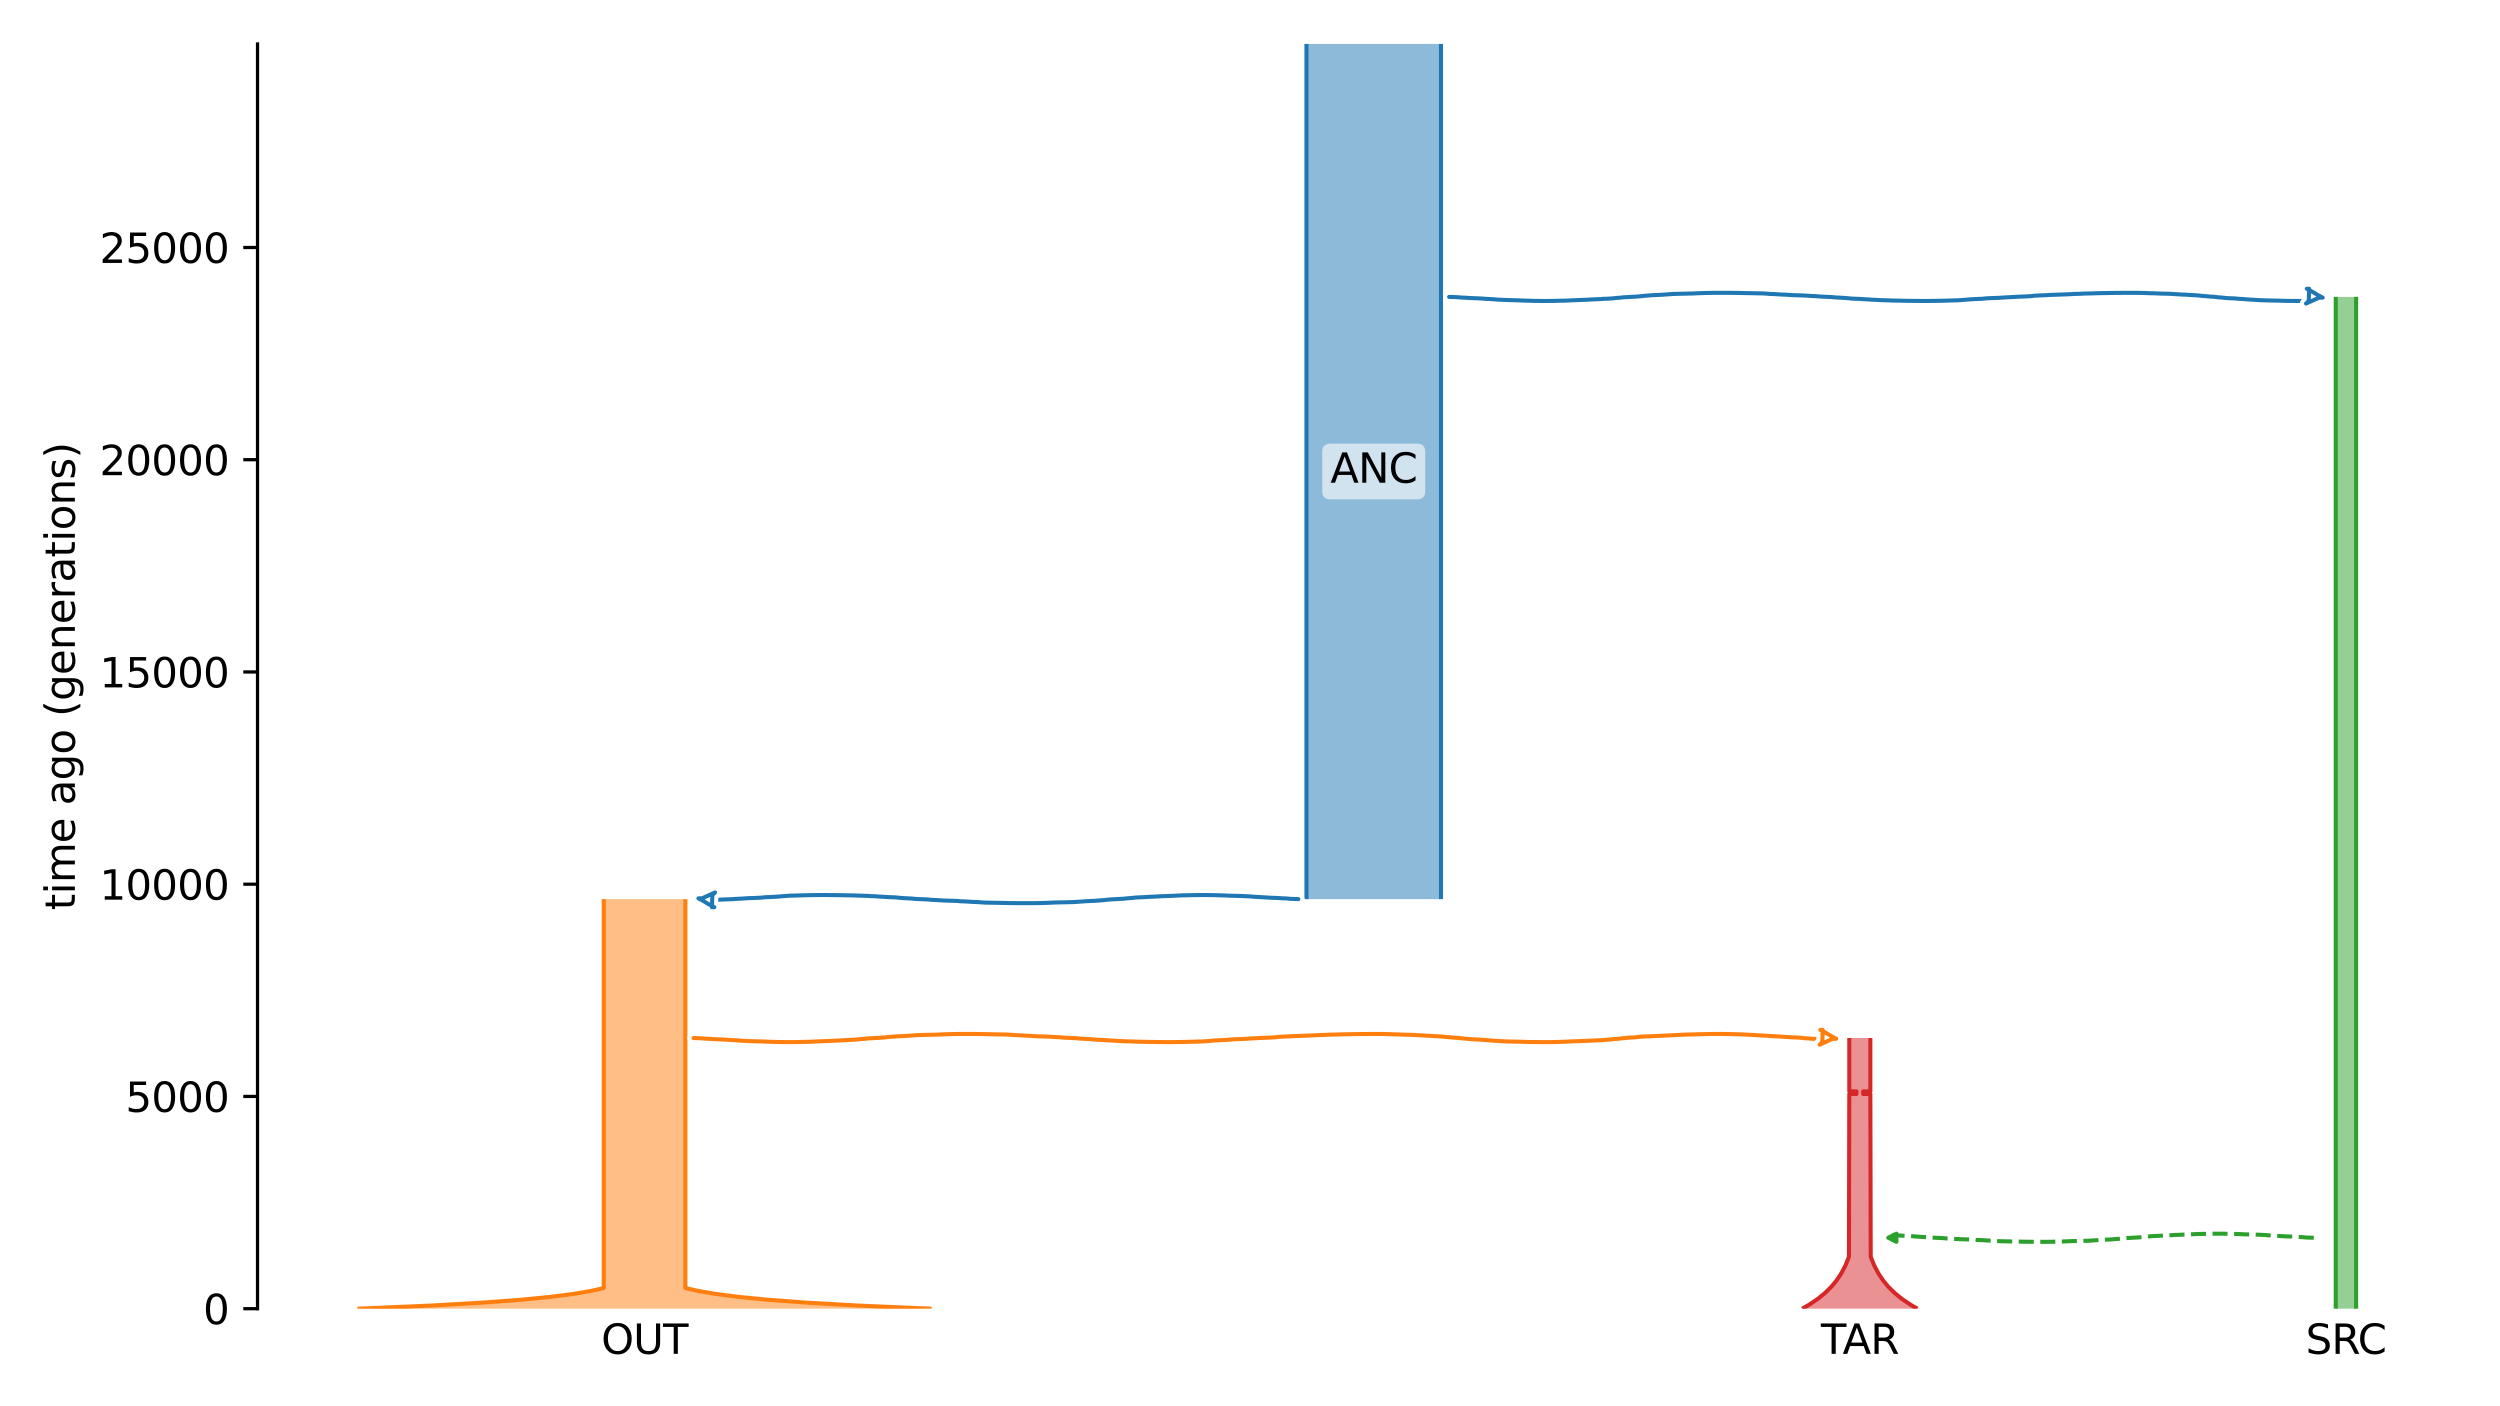 <?xml version="1.0" encoding="utf-8" standalone="no"?>
<!DOCTYPE svg PUBLIC "-//W3C//DTD SVG 1.1//EN"
  "http://www.w3.org/Graphics/SVG/1.1/DTD/svg11.dtd">
<svg xmlns:xlink="http://www.w3.org/1999/xlink" width="614.4pt" height="345.6pt" viewBox="0 0 614.4 345.6" xmlns="http://www.w3.org/2000/svg" version="1.1">
 <defs>
  <style type="text/css">*{stroke-linejoin: round; stroke-linecap: butt}</style>
 </defs>
 <g id="figure_1">
  <g id="patch_1">
   <path d="M 0 345.6 
L 614.4 345.6 
L 614.4 0 
L 0 0 
z
" style="fill: #ffffff"/>
  </g>
  <g id="axes_1">
   <g id="patch_2">
    <path d="M 63.291 321.622 
L 603.6 321.622 
L 603.6 10.8 
L 63.291 10.8 
z
" style="fill: #ffffff"/>
   </g>
   <path d="M 568.628 304.19 
L 567.628 304.159 
L 566.628 304.122 
L 565.628 304.024 
L 564.628 303.991 
L 563.628 303.918 
L 562.628 303.879 
L 561.628 303.844 
L 560.628 303.786 
L 559.628 303.716 
L 558.628 303.664 
L 557.628 303.605 
L 556.628 303.516 
L 555.628 303.47 
L 554.628 303.428 
L 553.628 303.397 
L 552.628 303.371 
L 551.628 303.35 
L 550.628 303.296 
L 549.628 303.268 
L 548.628 303.238 
L 547.628 303.213 
L 546.628 303.201 
L 545.628 303.191 
L 544.628 303.192 
L 543.628 303.201 
L 542.628 303.213 
L 541.628 303.244 
L 540.628 303.255 
L 539.628 303.285 
L 538.628 303.345 
L 537.628 303.382 
L 536.628 303.421 
L 535.628 303.464 
L 534.628 303.496 
L 533.628 303.564 
L 532.628 303.603 
L 531.628 303.646 
L 530.628 303.716 
L 529.628 303.753 
L 528.628 303.811 
L 527.628 303.922 
L 526.628 303.993 
L 525.628 304.105 
L 524.628 304.151 
L 523.628 304.213 
L 522.628 304.261 
L 521.628 304.342 
L 520.628 304.46 
L 519.628 304.531 
L 518.628 304.614 
L 517.628 304.647 
L 516.628 304.698 
L 515.628 304.767 
L 514.628 304.833 
L 513.628 304.91 
L 512.628 304.937 
L 511.628 304.964 
L 510.628 304.986 
L 509.628 305.006 
L 508.628 305.032 
L 507.628 305.082 
L 506.628 305.117 
L 505.628 305.153 
L 504.628 305.168 
L 503.628 305.184 
L 502.628 305.187 
L 501.628 305.19 
L 500.628 305.189 
L 499.628 305.187 
L 498.628 305.174 
L 497.628 305.166 
L 496.628 305.144 
L 495.628 305.121 
L 494.628 305.104 
L 493.628 305.085 
L 492.628 305.065 
L 491.628 305.048 
L 490.628 304.986 
L 489.628 304.91 
L 488.628 304.878 
L 487.628 304.81 
L 486.628 304.756 
L 485.628 304.722 
L 484.628 304.632 
L 483.628 304.604 
L 482.628 304.572 
L 481.628 304.541 
L 480.628 304.486 
L 479.628 304.422 
L 478.628 304.384 
L 477.628 304.288 
L 476.628 304.238 
L 475.628 304.194 
L 474.628 304.154 
L 473.628 304.046 
L 472.628 304.004 
L 471.628 303.942 
L 470.628 303.872 
L 469.628 303.768 
L 468.628 303.731 
L 467.628 303.685 
L 466.628 303.616 
L 465.061 303.568 
" clip-path="url(#p3be215b478)" style="fill: none; stroke-dasharray: 3.7,1.6; stroke-dashoffset: 0; stroke: #2ca02c"/>
   <g id="patch_3">
    <path d="M 321.078 10.8 
L 321.078 220.963 
M 354.134 10.8 
L 354.134 220.963 
" clip-path="url(#p3be215b478)" style="fill: none; stroke: #ffffff; stroke-width: 3; stroke-linejoin: miter"/>
    <path d="M 321.078 10.8 
L 321.078 220.963 
M 354.134 10.8 
L 354.134 220.963 
" clip-path="url(#p3be215b478)" style="fill: none; stroke: #1f77b4; stroke-linejoin: miter"/>
    <g id="PolyCollection_1">
     <path d="M 354.134 10.8 
L 321.078 10.8 
L 321.078 220.963 
L 354.134 220.963 
L 354.134 220.963 
L 354.134 10.8 
z
" clip-path="url(#p3be215b478)" style="fill: #1f77b4; fill-opacity: 0.5"/>
    </g>
    <g id="patch_4">
     <path d="M 148.378 220.963 
L 148.378 316.552 
L 148.378 316.552 
L 145.192 317.269 
L 140.993 317.986 
L 135.461 318.703 
L 128.17 319.42 
L 118.564 320.137 
L 105.906 320.854 
L 89.227 321.571 
L 87.85 321.622 
M 168.438 220.963 
L 168.438 316.552 
L 168.438 316.552 
L 171.624 317.269 
L 175.823 317.986 
L 181.356 318.703 
L 188.646 319.42 
L 198.252 320.137 
L 210.91 320.854 
L 227.589 321.571 
L 228.966 321.622 
L 228.966 321.622 
" clip-path="url(#p3be215b478)" style="fill: none; stroke: #ffffff; stroke-width: 3; stroke-linejoin: miter"/>
     <path d="M 148.378 220.963 
L 148.378 316.552 
L 148.378 316.552 
L 145.192 317.269 
L 140.993 317.986 
L 135.461 318.703 
L 128.17 319.42 
L 118.564 320.137 
L 105.906 320.854 
L 89.227 321.571 
L 87.85 321.622 
M 168.438 220.963 
L 168.438 316.552 
L 168.438 316.552 
L 171.624 317.269 
L 175.823 317.986 
L 181.356 318.703 
L 188.646 319.42 
L 198.252 320.137 
L 210.91 320.854 
L 227.589 321.571 
L 228.966 321.622 
L 228.966 321.622 
" clip-path="url(#p3be215b478)" style="fill: none; stroke: #ff7f0e; stroke-linejoin: miter"/>
     <g id="PolyCollection_2">
      <path d="M 168.438 220.963 
L 148.378 220.963 
L 148.378 316.552 
L 148.378 316.552 
L 148.179 316.603 
L 147.975 316.654 
L 147.767 316.706 
L 147.556 316.757 
L 147.34 316.808 
L 147.119 316.859 
L 146.895 316.91 
L 146.666 316.962 
L 146.432 317.013 
L 146.194 317.064 
L 145.95 317.115 
L 145.703 317.166 
L 145.45 317.218 
L 145.192 317.269 
L 144.929 317.32 
L 144.661 317.371 
L 144.387 317.423 
L 144.108 317.474 
L 143.823 317.525 
L 143.533 317.576 
L 143.237 317.627 
L 142.935 317.679 
L 142.627 317.73 
L 142.313 317.781 
L 141.993 317.832 
L 141.666 317.883 
L 141.333 317.935 
L 140.993 317.986 
L 140.647 318.037 
L 140.293 318.088 
L 139.933 318.139 
L 139.565 318.191 
L 139.19 318.242 
L 138.807 318.293 
L 138.417 318.344 
L 138.02 318.396 
L 137.614 318.447 
L 137.2 318.498 
L 136.778 318.549 
L 136.347 318.6 
L 135.908 318.652 
L 135.461 318.703 
L 135.004 318.754 
L 134.538 318.805 
L 134.063 318.856 
L 133.579 318.908 
L 133.084 318.959 
L 132.581 319.01 
L 132.067 319.061 
L 131.542 319.113 
L 131.008 319.164 
L 130.462 319.215 
L 129.906 319.266 
L 129.339 319.317 
L 128.76 319.369 
L 128.17 319.42 
L 127.569 319.471 
L 126.955 319.522 
L 126.329 319.573 
L 125.691 319.625 
L 125.039 319.676 
L 124.375 319.727 
L 123.698 319.778 
L 123.007 319.829 
L 122.303 319.881 
L 121.584 319.932 
L 120.851 319.983 
L 120.104 320.034 
L 119.342 320.086 
L 118.564 320.137 
L 117.771 320.188 
L 116.963 320.239 
L 116.138 320.29 
L 115.297 320.342 
L 114.439 320.393 
L 113.564 320.444 
L 112.671 320.495 
L 111.761 320.546 
L 110.832 320.598 
L 109.886 320.649 
L 108.92 320.7 
L 107.935 320.751 
L 106.931 320.802 
L 105.906 320.854 
L 104.861 320.905 
L 103.796 320.956 
L 102.709 321.007 
L 101.6 321.059 
L 100.47 321.11 
L 99.317 321.161 
L 98.141 321.212 
L 96.941 321.263 
L 95.718 321.315 
L 94.471 321.366 
L 93.198 321.417 
L 91.9 321.468 
L 90.577 321.519 
L 89.227 321.571 
L 87.85 321.622 
L 228.966 321.622 
L 228.966 321.622 
L 227.589 321.571 
L 226.239 321.519 
L 224.916 321.468 
L 223.618 321.417 
L 222.346 321.366 
L 221.098 321.315 
L 219.875 321.263 
L 218.675 321.212 
L 217.499 321.161 
L 216.346 321.11 
L 215.216 321.059 
L 214.107 321.007 
L 213.021 320.956 
L 211.955 320.905 
L 210.91 320.854 
L 209.886 320.802 
L 208.881 320.751 
L 207.896 320.7 
L 206.931 320.649 
L 205.984 320.598 
L 205.055 320.546 
L 204.145 320.495 
L 203.253 320.444 
L 202.378 320.393 
L 201.52 320.342 
L 200.679 320.29 
L 199.854 320.239 
L 199.045 320.188 
L 198.252 320.137 
L 197.475 320.086 
L 196.712 320.034 
L 195.965 319.983 
L 195.232 319.932 
L 194.513 319.881 
L 193.809 319.829 
L 193.118 319.778 
L 192.441 319.727 
L 191.777 319.676 
L 191.126 319.625 
L 190.487 319.573 
L 189.861 319.522 
L 189.248 319.471 
L 188.646 319.42 
L 188.056 319.369 
L 187.477 319.317 
L 186.91 319.266 
L 186.354 319.215 
L 185.809 319.164 
L 185.274 319.113 
L 184.75 319.061 
L 184.236 319.01 
L 183.732 318.959 
L 183.238 318.908 
L 182.753 318.856 
L 182.278 318.805 
L 181.812 318.754 
L 181.356 318.703 
L 180.908 318.652 
L 180.469 318.6 
L 180.038 318.549 
L 179.616 318.498 
L 179.202 318.447 
L 178.797 318.396 
L 178.399 318.344 
L 178.009 318.293 
L 177.626 318.242 
L 177.251 318.191 
L 176.884 318.139 
L 176.523 318.088 
L 176.17 318.037 
L 175.823 317.986 
L 175.483 317.935 
L 175.15 317.883 
L 174.823 317.832 
L 174.503 317.781 
L 174.189 317.73 
L 173.881 317.679 
L 173.579 317.627 
L 173.283 317.576 
L 172.993 317.525 
L 172.708 317.474 
L 172.429 317.423 
L 172.156 317.371 
L 171.887 317.32 
L 171.624 317.269 
L 171.367 317.218 
L 171.114 317.166 
L 170.866 317.115 
L 170.623 317.064 
L 170.384 317.013 
L 170.151 316.962 
L 169.922 316.91 
L 169.697 316.859 
L 169.477 316.808 
L 169.261 316.757 
L 169.049 316.706 
L 168.841 316.654 
L 168.638 316.603 
L 168.438 316.552 
L 168.438 316.552 
L 168.438 220.963 
z
" clip-path="url(#p3be215b478)" style="fill: #ff7f0e; fill-opacity: 0.5"/>
     </g>
     <g id="patch_5">
      <path d="M 574.031 72.964 
L 574.031 321.622 
M 579.04 72.964 
L 579.04 321.622 
" clip-path="url(#p3be215b478)" style="fill: none; stroke: #ffffff; stroke-width: 3; stroke-linejoin: miter"/>
      <path d="M 574.031 72.964 
L 574.031 321.622 
M 579.04 72.964 
L 579.04 321.622 
" clip-path="url(#p3be215b478)" style="fill: none; stroke: #2ca02c; stroke-linejoin: miter"/>
      <g id="PolyCollection_3">
       <path d="M 579.04 72.964 
L 574.031 72.964 
L 574.031 321.622 
L 579.04 321.622 
L 579.04 321.622 
L 579.04 72.964 
z
" clip-path="url(#p3be215b478)" style="fill: #2ca02c; fill-opacity: 0.5"/>
      </g>
      <g id="patch_6">
       <path d="M 454.483 255.107 
L 454.483 268.22 
L 456.242 268.22 
L 456.242 268.857 
L 454.483 268.857 
L 454.393 308.876 
L 453.546 310.978 
L 452.511 312.949 
L 451.372 314.658 
L 450.068 316.234 
L 448.466 317.811 
L 446.678 319.257 
L 444.519 320.702 
L 442.916 321.622 
M 459.658 255.107 
L 459.658 268.22 
L 457.899 268.22 
L 457.899 268.857 
L 459.658 268.857 
L 459.749 308.876 
L 460.595 310.978 
L 461.63 312.949 
L 462.77 314.658 
L 464.073 316.234 
L 465.675 317.811 
L 467.463 319.257 
L 469.623 320.702 
L 471.225 321.622 
L 471.225 321.622 
" clip-path="url(#p3be215b478)" style="fill: none; stroke: #ffffff; stroke-width: 3; stroke-linejoin: miter"/>
       <path d="M 454.483 255.107 
L 454.483 268.22 
L 456.242 268.22 
L 456.242 268.857 
L 454.483 268.857 
L 454.393 308.876 
L 453.546 310.978 
L 452.511 312.949 
L 451.372 314.658 
L 450.068 316.234 
L 448.466 317.811 
L 446.678 319.257 
L 444.519 320.702 
L 442.916 321.622 
M 459.658 255.107 
L 459.658 268.22 
L 457.899 268.22 
L 457.899 268.857 
L 459.658 268.857 
L 459.749 308.876 
L 460.595 310.978 
L 461.63 312.949 
L 462.77 314.658 
L 464.073 316.234 
L 465.675 317.811 
L 467.463 319.257 
L 469.623 320.702 
L 471.225 321.622 
L 471.225 321.622 
" clip-path="url(#p3be215b478)" style="fill: none; stroke: #d62728; stroke-linejoin: miter"/>
       <g id="PolyCollection_4">
        <path d="M 459.658 255.107 
L 454.483 255.107 
L 454.483 268.22 
L 456.242 268.22 
L 456.242 268.857 
L 454.483 268.857 
L 454.483 308.613 
L 454.483 308.613 
L 454.438 308.745 
L 454.393 308.876 
L 454.346 309.007 
L 454.299 309.139 
L 454.251 309.27 
L 454.202 309.402 
L 454.153 309.533 
L 454.102 309.664 
L 454.051 309.796 
L 453.999 309.927 
L 453.945 310.059 
L 453.891 310.19 
L 453.836 310.321 
L 453.78 310.453 
L 453.723 310.584 
L 453.665 310.716 
L 453.606 310.847 
L 453.546 310.978 
L 453.485 311.11 
L 453.423 311.241 
L 453.36 311.373 
L 453.296 311.504 
L 453.231 311.635 
L 453.164 311.767 
L 453.096 311.898 
L 453.028 312.03 
L 452.958 312.161 
L 452.886 312.292 
L 452.814 312.424 
L 452.74 312.555 
L 452.665 312.687 
L 452.589 312.818 
L 452.511 312.949 
L 452.432 313.081 
L 452.352 313.212 
L 452.27 313.344 
L 452.187 313.475 
L 452.103 313.606 
L 452.017 313.738 
L 451.929 313.869 
L 451.84 314.001 
L 451.75 314.132 
L 451.658 314.263 
L 451.564 314.395 
L 451.469 314.526 
L 451.372 314.658 
L 451.273 314.789 
L 451.173 314.92 
L 451.07 315.052 
L 450.967 315.183 
L 450.861 315.315 
L 450.753 315.446 
L 450.644 315.577 
L 450.533 315.709 
L 450.42 315.84 
L 450.304 315.972 
L 450.187 316.103 
L 450.068 316.234 
L 449.947 316.366 
L 449.824 316.497 
L 449.698 316.629 
L 449.57 316.76 
L 449.441 316.891 
L 449.308 317.023 
L 449.174 317.154 
L 449.037 317.286 
L 448.898 317.417 
L 448.757 317.548 
L 448.613 317.68 
L 448.466 317.811 
L 448.317 317.943 
L 448.166 318.074 
L 448.012 318.205 
L 447.855 318.337 
L 447.695 318.468 
L 447.533 318.6 
L 447.368 318.731 
L 447.2 318.862 
L 447.029 318.994 
L 446.855 319.125 
L 446.678 319.257 
L 446.498 319.388 
L 446.315 319.519 
L 446.129 319.651 
L 445.94 319.782 
L 445.747 319.914 
L 445.551 320.045 
L 445.352 320.176 
L 445.149 320.308 
L 444.942 320.439 
L 444.732 320.571 
L 444.519 320.702 
L 444.301 320.833 
L 444.08 320.965 
L 443.855 321.096 
L 443.627 321.228 
L 443.394 321.359 
L 443.157 321.49 
L 442.916 321.622 
L 471.225 321.622 
L 471.225 321.622 
L 470.985 321.49 
L 470.748 321.359 
L 470.515 321.228 
L 470.286 321.096 
L 470.061 320.965 
L 469.84 320.833 
L 469.623 320.702 
L 469.409 320.571 
L 469.199 320.439 
L 468.993 320.308 
L 468.79 320.176 
L 468.591 320.045 
L 468.395 319.914 
L 468.202 319.782 
L 468.012 319.651 
L 467.826 319.519 
L 467.643 319.388 
L 467.463 319.257 
L 467.286 319.125 
L 467.113 318.994 
L 466.942 318.862 
L 466.774 318.731 
L 466.609 318.6 
L 466.446 318.468 
L 466.287 318.337 
L 466.13 318.205 
L 465.976 318.074 
L 465.824 317.943 
L 465.675 317.811 
L 465.529 317.68 
L 465.385 317.548 
L 465.243 317.417 
L 465.104 317.286 
L 464.967 317.154 
L 464.833 317.023 
L 464.701 316.891 
L 464.571 316.76 
L 464.443 316.629 
L 464.318 316.497 
L 464.195 316.366 
L 464.073 316.234 
L 463.954 316.103 
L 463.837 315.972 
L 463.722 315.84 
L 463.609 315.709 
L 463.498 315.577 
L 463.388 315.446 
L 463.281 315.315 
L 463.175 315.183 
L 463.071 315.052 
L 462.969 314.92 
L 462.869 314.789 
L 462.77 314.658 
L 462.673 314.526 
L 462.578 314.395 
L 462.484 314.263 
L 462.392 314.132 
L 462.301 314.001 
L 462.212 313.869 
L 462.125 313.738 
L 462.039 313.606 
L 461.954 313.475 
L 461.871 313.344 
L 461.789 313.212 
L 461.709 313.081 
L 461.63 312.949 
L 461.553 312.818 
L 461.476 312.687 
L 461.401 312.555 
L 461.328 312.424 
L 461.255 312.292 
L 461.184 312.161 
L 461.114 312.03 
L 461.045 311.898 
L 460.977 311.767 
L 460.911 311.635 
L 460.846 311.504 
L 460.781 311.373 
L 460.718 311.241 
L 460.656 311.11 
L 460.595 310.978 
L 460.535 310.847 
L 460.476 310.716 
L 460.418 310.584 
L 460.361 310.453 
L 460.305 310.321 
L 460.25 310.19 
L 460.196 310.059 
L 460.143 309.927 
L 460.091 309.796 
L 460.039 309.664 
L 459.989 309.533 
L 459.939 309.402 
L 459.89 309.27 
L 459.842 309.139 
L 459.795 309.007 
L 459.749 308.876 
L 459.703 308.745 
L 459.658 308.613 
L 459.658 308.613 
L 459.658 268.857 
L 457.899 268.857 
L 457.899 268.22 
L 459.658 268.22 
L 459.658 255.107 
z
" clip-path="url(#p3be215b478)" style="fill: #d62728; fill-opacity: 0.5"/>
       </g>
       <g id="matplotlib.axis_1">
        <g id="xtick_1">
         <g id="line2d_1"/>
         <g id="text_1">
          <!-- OUT -->
          <g transform="translate(147.759 332.72) scale(0.1 -0.1)">
           <defs>
            <path id="DejaVuSans-4f" d="M 2522 4238 
Q 1834 4238 1429 3725 
Q 1025 3213 1025 2328 
Q 1025 1447 1429 934 
Q 1834 422 2522 422 
Q 3209 422 3611 934 
Q 4013 1447 4013 2328 
Q 4013 3213 3611 3725 
Q 3209 4238 2522 4238 
z
M 2522 4750 
Q 3503 4750 4090 4092 
Q 4678 3434 4678 2328 
Q 4678 1225 4090 567 
Q 3503 -91 2522 -91 
Q 1538 -91 948 565 
Q 359 1222 359 2328 
Q 359 3434 948 4092 
Q 1538 4750 2522 4750 
z
" transform="scale(0.016)"/>
            <path id="DejaVuSans-55" d="M 556 4666 
L 1191 4666 
L 1191 1831 
Q 1191 1081 1462 751 
Q 1734 422 2344 422 
Q 2950 422 3222 751 
Q 3494 1081 3494 1831 
L 3494 4666 
L 4128 4666 
L 4128 1753 
Q 4128 841 3676 375 
Q 3225 -91 2344 -91 
Q 1459 -91 1007 375 
Q 556 841 556 1753 
L 556 4666 
z
" transform="scale(0.016)"/>
            <path id="DejaVuSans-54" d="M -19 4666 
L 3928 4666 
L 3928 4134 
L 2272 4134 
L 2272 0 
L 1638 0 
L 1638 4134 
L -19 4134 
L -19 4666 
z
" transform="scale(0.016)"/>
           </defs>
           <use xlink:href="#DejaVuSans-4f"/>
           <use xlink:href="#DejaVuSans-55" x="78.711"/>
           <use xlink:href="#DejaVuSans-54" x="151.904"/>
          </g>
         </g>
        </g>
        <g id="xtick_2">
         <g id="line2d_2"/>
         <g id="text_2">
          <!-- SRC -->
          <g transform="translate(566.646 332.72) scale(0.1 -0.1)">
           <defs>
            <path id="DejaVuSans-53" d="M 3425 4513 
L 3425 3897 
Q 3066 4069 2747 4153 
Q 2428 4238 2131 4238 
Q 1616 4238 1336 4038 
Q 1056 3838 1056 3469 
Q 1056 3159 1242 3001 
Q 1428 2844 1947 2747 
L 2328 2669 
Q 3034 2534 3370 2195 
Q 3706 1856 3706 1288 
Q 3706 609 3251 259 
Q 2797 -91 1919 -91 
Q 1588 -91 1214 -16 
Q 841 59 441 206 
L 441 856 
Q 825 641 1194 531 
Q 1563 422 1919 422 
Q 2459 422 2753 634 
Q 3047 847 3047 1241 
Q 3047 1584 2836 1778 
Q 2625 1972 2144 2069 
L 1759 2144 
Q 1053 2284 737 2584 
Q 422 2884 422 3419 
Q 422 4038 858 4394 
Q 1294 4750 2059 4750 
Q 2388 4750 2728 4690 
Q 3069 4631 3425 4513 
z
" transform="scale(0.016)"/>
            <path id="DejaVuSans-52" d="M 2841 2188 
Q 3044 2119 3236 1894 
Q 3428 1669 3622 1275 
L 4263 0 
L 3584 0 
L 2988 1197 
Q 2756 1666 2539 1819 
Q 2322 1972 1947 1972 
L 1259 1972 
L 1259 0 
L 628 0 
L 628 4666 
L 2053 4666 
Q 2853 4666 3247 4331 
Q 3641 3997 3641 3322 
Q 3641 2881 3436 2590 
Q 3231 2300 2841 2188 
z
M 1259 4147 
L 1259 2491 
L 2053 2491 
Q 2509 2491 2742 2702 
Q 2975 2913 2975 3322 
Q 2975 3731 2742 3939 
Q 2509 4147 2053 4147 
L 1259 4147 
z
" transform="scale(0.016)"/>
            <path id="DejaVuSans-43" d="M 4122 4306 
L 4122 3641 
Q 3803 3938 3442 4084 
Q 3081 4231 2675 4231 
Q 1875 4231 1450 3742 
Q 1025 3253 1025 2328 
Q 1025 1406 1450 917 
Q 1875 428 2675 428 
Q 3081 428 3442 575 
Q 3803 722 4122 1019 
L 4122 359 
Q 3791 134 3420 21 
Q 3050 -91 2638 -91 
Q 1578 -91 968 557 
Q 359 1206 359 2328 
Q 359 3453 968 4101 
Q 1578 4750 2638 4750 
Q 3056 4750 3426 4639 
Q 3797 4528 4122 4306 
z
" transform="scale(0.016)"/>
           </defs>
           <use xlink:href="#DejaVuSans-53"/>
           <use xlink:href="#DejaVuSans-52" x="63.477"/>
           <use xlink:href="#DejaVuSans-43" x="127.959"/>
          </g>
         </g>
        </g>
        <g id="xtick_3">
         <g id="line2d_3"/>
         <g id="text_3">
          <!-- TAR -->
          <g transform="translate(447.51 332.72) scale(0.1 -0.1)">
           <defs>
            <path id="DejaVuSans-41" d="M 2188 4044 
L 1331 1722 
L 3047 1722 
L 2188 4044 
z
M 1831 4666 
L 2547 4666 
L 4325 0 
L 3669 0 
L 3244 1197 
L 1141 1197 
L 716 0 
L 50 0 
L 1831 4666 
z
" transform="scale(0.016)"/>
           </defs>
           <use xlink:href="#DejaVuSans-54"/>
           <use xlink:href="#DejaVuSans-41" x="53.334"/>
           <use xlink:href="#DejaVuSans-52" x="121.742"/>
          </g>
         </g>
        </g>
       </g>
       <g id="matplotlib.axis_2">
        <g id="ytick_1">
         <g id="line2d_4">
          <defs>
           <path id="m45d0d9a623" d="M 0 0 
L -3.5 0 
" style="stroke: #000000; stroke-width: 0.8"/>
          </defs>
          <g>
           <use xlink:href="#m45d0d9a623" x="63.291" y="321.622" style="stroke: #000000; stroke-width: 0.8"/>
          </g>
         </g>
         <g id="text_4">
          <!-- 0 -->
          <g transform="translate(49.928 325.421) scale(0.1 -0.1)">
           <defs>
            <path id="DejaVuSans-30" d="M 2034 4250 
Q 1547 4250 1301 3770 
Q 1056 3291 1056 2328 
Q 1056 1369 1301 889 
Q 1547 409 2034 409 
Q 2525 409 2770 889 
Q 3016 1369 3016 2328 
Q 3016 3291 2770 3770 
Q 2525 4250 2034 4250 
z
M 2034 4750 
Q 2819 4750 3233 4129 
Q 3647 3509 3647 2328 
Q 3647 1150 3233 529 
Q 2819 -91 2034 -91 
Q 1250 -91 836 529 
Q 422 1150 422 2328 
Q 422 3509 836 4129 
Q 1250 4750 2034 4750 
z
" transform="scale(0.016)"/>
           </defs>
           <use xlink:href="#DejaVuSans-30"/>
          </g>
         </g>
        </g>
        <g id="ytick_2">
         <g id="line2d_5">
          <g>
           <use xlink:href="#m45d0d9a623" x="63.291" y="269.462" style="stroke: #000000; stroke-width: 0.8"/>
          </g>
         </g>
         <g id="text_5">
          <!-- 5000 -->
          <g transform="translate(30.841 273.261) scale(0.1 -0.1)">
           <defs>
            <path id="DejaVuSans-35" d="M 691 4666 
L 3169 4666 
L 3169 4134 
L 1269 4134 
L 1269 2991 
Q 1406 3038 1543 3061 
Q 1681 3084 1819 3084 
Q 2600 3084 3056 2656 
Q 3513 2228 3513 1497 
Q 3513 744 3044 326 
Q 2575 -91 1722 -91 
Q 1428 -91 1123 -41 
Q 819 9 494 109 
L 494 744 
Q 775 591 1075 516 
Q 1375 441 1709 441 
Q 2250 441 2565 725 
Q 2881 1009 2881 1497 
Q 2881 1984 2565 2268 
Q 2250 2553 1709 2553 
Q 1456 2553 1204 2497 
Q 953 2441 691 2322 
L 691 4666 
z
" transform="scale(0.016)"/>
           </defs>
           <use xlink:href="#DejaVuSans-35"/>
           <use xlink:href="#DejaVuSans-30" x="63.623"/>
           <use xlink:href="#DejaVuSans-30" x="127.246"/>
           <use xlink:href="#DejaVuSans-30" x="190.869"/>
          </g>
         </g>
        </g>
        <g id="ytick_3">
         <g id="line2d_6">
          <g>
           <use xlink:href="#m45d0d9a623" x="63.291" y="217.302" style="stroke: #000000; stroke-width: 0.8"/>
          </g>
         </g>
         <g id="text_6">
          <!-- 10000 -->
          <g transform="translate(24.478 221.101) scale(0.1 -0.1)">
           <defs>
            <path id="DejaVuSans-31" d="M 794 531 
L 1825 531 
L 1825 4091 
L 703 3866 
L 703 4441 
L 1819 4666 
L 2450 4666 
L 2450 531 
L 3481 531 
L 3481 0 
L 794 0 
L 794 531 
z
" transform="scale(0.016)"/>
           </defs>
           <use xlink:href="#DejaVuSans-31"/>
           <use xlink:href="#DejaVuSans-30" x="63.623"/>
           <use xlink:href="#DejaVuSans-30" x="127.246"/>
           <use xlink:href="#DejaVuSans-30" x="190.869"/>
           <use xlink:href="#DejaVuSans-30" x="254.492"/>
          </g>
         </g>
        </g>
        <g id="ytick_4">
         <g id="line2d_7">
          <g>
           <use xlink:href="#m45d0d9a623" x="63.291" y="165.142" style="stroke: #000000; stroke-width: 0.8"/>
          </g>
         </g>
         <g id="text_7">
          <!-- 15000 -->
          <g transform="translate(24.478 168.941) scale(0.1 -0.1)">
           <use xlink:href="#DejaVuSans-31"/>
           <use xlink:href="#DejaVuSans-35" x="63.623"/>
           <use xlink:href="#DejaVuSans-30" x="127.246"/>
           <use xlink:href="#DejaVuSans-30" x="190.869"/>
           <use xlink:href="#DejaVuSans-30" x="254.492"/>
          </g>
         </g>
        </g>
        <g id="ytick_5">
         <g id="line2d_8">
          <g>
           <use xlink:href="#m45d0d9a623" x="63.291" y="112.982" style="stroke: #000000; stroke-width: 0.8"/>
          </g>
         </g>
         <g id="text_8">
          <!-- 20000 -->
          <g transform="translate(24.478 116.781) scale(0.1 -0.1)">
           <defs>
            <path id="DejaVuSans-32" d="M 1228 531 
L 3431 531 
L 3431 0 
L 469 0 
L 469 531 
Q 828 903 1448 1529 
Q 2069 2156 2228 2338 
Q 2531 2678 2651 2914 
Q 2772 3150 2772 3378 
Q 2772 3750 2511 3984 
Q 2250 4219 1831 4219 
Q 1534 4219 1204 4116 
Q 875 4013 500 3803 
L 500 4441 
Q 881 4594 1212 4672 
Q 1544 4750 1819 4750 
Q 2544 4750 2975 4387 
Q 3406 4025 3406 3419 
Q 3406 3131 3298 2873 
Q 3191 2616 2906 2266 
Q 2828 2175 2409 1742 
Q 1991 1309 1228 531 
z
" transform="scale(0.016)"/>
           </defs>
           <use xlink:href="#DejaVuSans-32"/>
           <use xlink:href="#DejaVuSans-30" x="63.623"/>
           <use xlink:href="#DejaVuSans-30" x="127.246"/>
           <use xlink:href="#DejaVuSans-30" x="190.869"/>
           <use xlink:href="#DejaVuSans-30" x="254.492"/>
          </g>
         </g>
        </g>
        <g id="ytick_6">
         <g id="line2d_9">
          <g>
           <use xlink:href="#m45d0d9a623" x="63.291" y="60.822" style="stroke: #000000; stroke-width: 0.8"/>
          </g>
         </g>
         <g id="text_9">
          <!-- 25000 -->
          <g transform="translate(24.478 64.621) scale(0.1 -0.1)">
           <use xlink:href="#DejaVuSans-32"/>
           <use xlink:href="#DejaVuSans-35" x="63.623"/>
           <use xlink:href="#DejaVuSans-30" x="127.246"/>
           <use xlink:href="#DejaVuSans-30" x="190.869"/>
           <use xlink:href="#DejaVuSans-30" x="254.492"/>
          </g>
         </g>
        </g>
        <g id="text_10">
         <!-- time ago (generations) -->
         <g transform="translate(18.398 223.682) rotate(-90) scale(0.1 -0.1)">
          <defs>
           <path id="DejaVuSans-74" d="M 1172 4494 
L 1172 3500 
L 2356 3500 
L 2356 3053 
L 1172 3053 
L 1172 1153 
Q 1172 725 1289 603 
Q 1406 481 1766 481 
L 2356 481 
L 2356 0 
L 1766 0 
Q 1100 0 847 248 
Q 594 497 594 1153 
L 594 3053 
L 172 3053 
L 172 3500 
L 594 3500 
L 594 4494 
L 1172 4494 
z
" transform="scale(0.016)"/>
           <path id="DejaVuSans-69" d="M 603 3500 
L 1178 3500 
L 1178 0 
L 603 0 
L 603 3500 
z
M 603 4863 
L 1178 4863 
L 1178 4134 
L 603 4134 
L 603 4863 
z
" transform="scale(0.016)"/>
           <path id="DejaVuSans-6d" d="M 3328 2828 
Q 3544 3216 3844 3400 
Q 4144 3584 4550 3584 
Q 5097 3584 5394 3201 
Q 5691 2819 5691 2113 
L 5691 0 
L 5113 0 
L 5113 2094 
Q 5113 2597 4934 2840 
Q 4756 3084 4391 3084 
Q 3944 3084 3684 2787 
Q 3425 2491 3425 1978 
L 3425 0 
L 2847 0 
L 2847 2094 
Q 2847 2600 2669 2842 
Q 2491 3084 2119 3084 
Q 1678 3084 1418 2786 
Q 1159 2488 1159 1978 
L 1159 0 
L 581 0 
L 581 3500 
L 1159 3500 
L 1159 2956 
Q 1356 3278 1631 3431 
Q 1906 3584 2284 3584 
Q 2666 3584 2933 3390 
Q 3200 3197 3328 2828 
z
" transform="scale(0.016)"/>
           <path id="DejaVuSans-65" d="M 3597 1894 
L 3597 1613 
L 953 1613 
Q 991 1019 1311 708 
Q 1631 397 2203 397 
Q 2534 397 2845 478 
Q 3156 559 3463 722 
L 3463 178 
Q 3153 47 2828 -22 
Q 2503 -91 2169 -91 
Q 1331 -91 842 396 
Q 353 884 353 1716 
Q 353 2575 817 3079 
Q 1281 3584 2069 3584 
Q 2775 3584 3186 3129 
Q 3597 2675 3597 1894 
z
M 3022 2063 
Q 3016 2534 2758 2815 
Q 2500 3097 2075 3097 
Q 1594 3097 1305 2825 
Q 1016 2553 972 2059 
L 3022 2063 
z
" transform="scale(0.016)"/>
           <path id="DejaVuSans-20" transform="scale(0.016)"/>
           <path id="DejaVuSans-61" d="M 2194 1759 
Q 1497 1759 1228 1600 
Q 959 1441 959 1056 
Q 959 750 1161 570 
Q 1363 391 1709 391 
Q 2188 391 2477 730 
Q 2766 1069 2766 1631 
L 2766 1759 
L 2194 1759 
z
M 3341 1997 
L 3341 0 
L 2766 0 
L 2766 531 
Q 2569 213 2275 61 
Q 1981 -91 1556 -91 
Q 1019 -91 701 211 
Q 384 513 384 1019 
Q 384 1609 779 1909 
Q 1175 2209 1959 2209 
L 2766 2209 
L 2766 2266 
Q 2766 2663 2505 2880 
Q 2244 3097 1772 3097 
Q 1472 3097 1187 3025 
Q 903 2953 641 2809 
L 641 3341 
Q 956 3463 1253 3523 
Q 1550 3584 1831 3584 
Q 2591 3584 2966 3190 
Q 3341 2797 3341 1997 
z
" transform="scale(0.016)"/>
           <path id="DejaVuSans-67" d="M 2906 1791 
Q 2906 2416 2648 2759 
Q 2391 3103 1925 3103 
Q 1463 3103 1205 2759 
Q 947 2416 947 1791 
Q 947 1169 1205 825 
Q 1463 481 1925 481 
Q 2391 481 2648 825 
Q 2906 1169 2906 1791 
z
M 3481 434 
Q 3481 -459 3084 -895 
Q 2688 -1331 1869 -1331 
Q 1566 -1331 1297 -1286 
Q 1028 -1241 775 -1147 
L 775 -588 
Q 1028 -725 1275 -790 
Q 1522 -856 1778 -856 
Q 2344 -856 2625 -561 
Q 2906 -266 2906 331 
L 2906 616 
Q 2728 306 2450 153 
Q 2172 0 1784 0 
Q 1141 0 747 490 
Q 353 981 353 1791 
Q 353 2603 747 3093 
Q 1141 3584 1784 3584 
Q 2172 3584 2450 3431 
Q 2728 3278 2906 2969 
L 2906 3500 
L 3481 3500 
L 3481 434 
z
" transform="scale(0.016)"/>
           <path id="DejaVuSans-6f" d="M 1959 3097 
Q 1497 3097 1228 2736 
Q 959 2375 959 1747 
Q 959 1119 1226 758 
Q 1494 397 1959 397 
Q 2419 397 2687 759 
Q 2956 1122 2956 1747 
Q 2956 2369 2687 2733 
Q 2419 3097 1959 3097 
z
M 1959 3584 
Q 2709 3584 3137 3096 
Q 3566 2609 3566 1747 
Q 3566 888 3137 398 
Q 2709 -91 1959 -91 
Q 1206 -91 779 398 
Q 353 888 353 1747 
Q 353 2609 779 3096 
Q 1206 3584 1959 3584 
z
" transform="scale(0.016)"/>
           <path id="DejaVuSans-28" d="M 1984 4856 
Q 1566 4138 1362 3434 
Q 1159 2731 1159 2009 
Q 1159 1288 1364 580 
Q 1569 -128 1984 -844 
L 1484 -844 
Q 1016 -109 783 600 
Q 550 1309 550 2009 
Q 550 2706 781 3412 
Q 1013 4119 1484 4856 
L 1984 4856 
z
" transform="scale(0.016)"/>
           <path id="DejaVuSans-6e" d="M 3513 2113 
L 3513 0 
L 2938 0 
L 2938 2094 
Q 2938 2591 2744 2837 
Q 2550 3084 2163 3084 
Q 1697 3084 1428 2787 
Q 1159 2491 1159 1978 
L 1159 0 
L 581 0 
L 581 3500 
L 1159 3500 
L 1159 2956 
Q 1366 3272 1645 3428 
Q 1925 3584 2291 3584 
Q 2894 3584 3203 3211 
Q 3513 2838 3513 2113 
z
" transform="scale(0.016)"/>
           <path id="DejaVuSans-72" d="M 2631 2963 
Q 2534 3019 2420 3045 
Q 2306 3072 2169 3072 
Q 1681 3072 1420 2755 
Q 1159 2438 1159 1844 
L 1159 0 
L 581 0 
L 581 3500 
L 1159 3500 
L 1159 2956 
Q 1341 3275 1631 3429 
Q 1922 3584 2338 3584 
Q 2397 3584 2469 3576 
Q 2541 3569 2628 3553 
L 2631 2963 
z
" transform="scale(0.016)"/>
           <path id="DejaVuSans-73" d="M 2834 3397 
L 2834 2853 
Q 2591 2978 2328 3040 
Q 2066 3103 1784 3103 
Q 1356 3103 1142 2972 
Q 928 2841 928 2578 
Q 928 2378 1081 2264 
Q 1234 2150 1697 2047 
L 1894 2003 
Q 2506 1872 2764 1633 
Q 3022 1394 3022 966 
Q 3022 478 2636 193 
Q 2250 -91 1575 -91 
Q 1294 -91 989 -36 
Q 684 19 347 128 
L 347 722 
Q 666 556 975 473 
Q 1284 391 1588 391 
Q 1994 391 2212 530 
Q 2431 669 2431 922 
Q 2431 1156 2273 1281 
Q 2116 1406 1581 1522 
L 1381 1569 
Q 847 1681 609 1914 
Q 372 2147 372 2553 
Q 372 3047 722 3315 
Q 1072 3584 1716 3584 
Q 2034 3584 2315 3537 
Q 2597 3491 2834 3397 
z
" transform="scale(0.016)"/>
           <path id="DejaVuSans-29" d="M 513 4856 
L 1013 4856 
Q 1481 4119 1714 3412 
Q 1947 2706 1947 2009 
Q 1947 1309 1714 600 
Q 1481 -109 1013 -844 
L 513 -844 
Q 928 -128 1133 580 
Q 1338 1288 1338 2009 
Q 1338 2731 1133 3434 
Q 928 4138 513 4856 
z
" transform="scale(0.016)"/>
          </defs>
          <use xlink:href="#DejaVuSans-74"/>
          <use xlink:href="#DejaVuSans-69" x="39.209"/>
          <use xlink:href="#DejaVuSans-6d" x="66.992"/>
          <use xlink:href="#DejaVuSans-65" x="164.404"/>
          <use xlink:href="#DejaVuSans-20" x="225.928"/>
          <use xlink:href="#DejaVuSans-61" x="257.715"/>
          <use xlink:href="#DejaVuSans-67" x="318.994"/>
          <use xlink:href="#DejaVuSans-6f" x="382.471"/>
          <use xlink:href="#DejaVuSans-20" x="443.652"/>
          <use xlink:href="#DejaVuSans-28" x="475.439"/>
          <use xlink:href="#DejaVuSans-67" x="514.453"/>
          <use xlink:href="#DejaVuSans-65" x="577.93"/>
          <use xlink:href="#DejaVuSans-6e" x="639.453"/>
          <use xlink:href="#DejaVuSans-65" x="702.832"/>
          <use xlink:href="#DejaVuSans-72" x="764.355"/>
          <use xlink:href="#DejaVuSans-61" x="805.469"/>
          <use xlink:href="#DejaVuSans-74" x="866.748"/>
          <use xlink:href="#DejaVuSans-69" x="905.957"/>
          <use xlink:href="#DejaVuSans-6f" x="933.74"/>
          <use xlink:href="#DejaVuSans-6e" x="994.922"/>
          <use xlink:href="#DejaVuSans-73" x="1058.301"/>
          <use xlink:href="#DejaVuSans-29" x="1110.4"/>
         </g>
        </g>
       </g>
       <g id="patch_7">
        <path d="M 319.079 220.963 
L 318.079 220.932 
L 317.079 220.895 
L 316.079 220.797 
L 315.079 220.765 
L 314.079 220.691 
L 313.079 220.653 
L 312.079 220.617 
L 311.079 220.559 
L 310.079 220.489 
L 309.079 220.437 
L 308.079 220.378 
L 307.079 220.29 
L 306.079 220.244 
L 305.079 220.201 
L 304.079 220.171 
L 303.079 220.145 
L 302.079 220.123 
L 301.079 220.069 
L 300.079 220.041 
L 299.079 220.011 
L 298.079 219.986 
L 297.079 219.975 
L 296.079 219.965 
L 295.079 219.965 
L 294.079 219.974 
L 293.079 219.986 
L 292.079 220.017 
L 291.079 220.028 
L 290.079 220.058 
L 289.079 220.118 
L 288.079 220.155 
L 287.079 220.194 
L 286.079 220.237 
L 285.079 220.27 
L 284.079 220.337 
L 283.079 220.376 
L 282.079 220.419 
L 281.079 220.49 
L 280.079 220.526 
L 279.079 220.584 
L 278.079 220.695 
L 277.079 220.766 
L 276.079 220.879 
L 275.079 220.925 
L 274.079 220.986 
L 273.079 221.034 
L 272.079 221.115 
L 271.079 221.234 
L 270.079 221.304 
L 269.079 221.387 
L 268.079 221.42 
L 267.079 221.472 
L 266.079 221.54 
L 265.079 221.606 
L 264.079 221.683 
L 263.079 221.71 
L 262.079 221.737 
L 261.079 221.76 
L 260.079 221.779 
L 259.079 221.805 
L 258.079 221.855 
L 257.079 221.89 
L 256.079 221.926 
L 255.079 221.942 
L 254.079 221.957 
L 253.079 221.961 
L 252.079 221.963 
L 251.079 221.963 
L 250.079 221.961 
L 249.079 221.947 
L 248.079 221.939 
L 247.079 221.918 
L 246.079 221.895 
L 245.079 221.877 
L 244.079 221.859 
L 243.079 221.838 
L 242.079 221.822 
L 241.079 221.759 
L 240.079 221.684 
L 239.079 221.651 
L 238.079 221.584 
L 237.079 221.529 
L 236.079 221.496 
L 235.079 221.406 
L 234.079 221.377 
L 233.079 221.346 
L 232.079 221.315 
L 231.079 221.26 
L 230.079 221.195 
L 229.079 221.157 
L 228.079 221.061 
L 227.079 221.012 
L 226.079 220.968 
L 225.079 220.928 
L 224.079 220.819 
L 223.079 220.778 
L 222.079 220.716 
L 221.079 220.646 
L 220.079 220.541 
L 219.079 220.504 
L 218.079 220.458 
L 217.079 220.39 
L 216.079 220.341 
L 215.079 220.263 
L 214.079 220.233 
L 213.079 220.163 
L 212.079 220.139 
L 211.079 220.111 
L 210.079 220.069 
L 209.079 220.047 
L 208.079 220.033 
L 207.079 220.007 
L 206.079 219.997 
L 205.079 219.985 
L 204.079 219.974 
L 203.079 219.968 
L 202.079 219.963 
L 201.079 219.969 
L 200.079 219.982 
L 199.079 219.99 
L 198.079 220.015 
L 197.079 220.038 
L 196.079 220.074 
L 195.079 220.1 
L 194.079 220.123 
L 193.079 220.191 
L 192.079 220.266 
L 191.079 220.36 
L 190.079 220.411 
L 189.079 220.465 
L 188.079 220.5 
L 187.079 220.606 
L 186.079 220.658 
L 185.079 220.695 
L 184.079 220.726 
L 183.079 220.788 
L 182.079 220.855 
L 181.079 220.904 
L 180.079 220.969 
L 179.079 221.007 
L 178.079 221.049 
L 177.079 221.091 
L 176.079 221.151 
L 175.079 221.264 
L 174.079 221.316 
L 173.079 221.356 
L 171.556 221.403 
" clip-path="url(#p3be215b478)" style="fill: none; stroke: #ffffff; stroke-width: 3; stroke-linecap: round"/>
        <path d="M 319.079 220.963 
L 318.079 220.932 
L 317.079 220.895 
L 316.079 220.797 
L 315.079 220.765 
L 314.079 220.691 
L 313.079 220.653 
L 312.079 220.617 
L 311.079 220.559 
L 310.079 220.489 
L 309.079 220.437 
L 308.079 220.378 
L 307.079 220.29 
L 306.079 220.244 
L 305.079 220.201 
L 304.079 220.171 
L 303.079 220.145 
L 302.079 220.123 
L 301.079 220.069 
L 300.079 220.041 
L 299.079 220.011 
L 298.079 219.986 
L 297.079 219.975 
L 296.079 219.965 
L 295.079 219.965 
L 294.079 219.974 
L 293.079 219.986 
L 292.079 220.017 
L 291.079 220.028 
L 290.079 220.058 
L 289.079 220.118 
L 288.079 220.155 
L 287.079 220.194 
L 286.079 220.237 
L 285.079 220.27 
L 284.079 220.337 
L 283.079 220.376 
L 282.079 220.419 
L 281.079 220.49 
L 280.079 220.526 
L 279.079 220.584 
L 278.079 220.695 
L 277.079 220.766 
L 276.079 220.879 
L 275.079 220.925 
L 274.079 220.986 
L 273.079 221.034 
L 272.079 221.115 
L 271.079 221.234 
L 270.079 221.304 
L 269.079 221.387 
L 268.079 221.42 
L 267.079 221.472 
L 266.079 221.54 
L 265.079 221.606 
L 264.079 221.683 
L 263.079 221.71 
L 262.079 221.737 
L 261.079 221.76 
L 260.079 221.779 
L 259.079 221.805 
L 258.079 221.855 
L 257.079 221.89 
L 256.079 221.926 
L 255.079 221.942 
L 254.079 221.957 
L 253.079 221.961 
L 252.079 221.963 
L 251.079 221.963 
L 250.079 221.961 
L 249.079 221.947 
L 248.079 221.939 
L 247.079 221.918 
L 246.079 221.895 
L 245.079 221.877 
L 244.079 221.859 
L 243.079 221.838 
L 242.079 221.822 
L 241.079 221.759 
L 240.079 221.684 
L 239.079 221.651 
L 238.079 221.584 
L 237.079 221.529 
L 236.079 221.496 
L 235.079 221.406 
L 234.079 221.377 
L 233.079 221.346 
L 232.079 221.315 
L 231.079 221.26 
L 230.079 221.195 
L 229.079 221.157 
L 228.079 221.061 
L 227.079 221.012 
L 226.079 220.968 
L 225.079 220.928 
L 224.079 220.819 
L 223.079 220.778 
L 222.079 220.716 
L 221.079 220.646 
L 220.079 220.541 
L 219.079 220.504 
L 218.079 220.458 
L 217.079 220.39 
L 216.079 220.341 
L 215.079 220.263 
L 214.079 220.233 
L 213.079 220.163 
L 212.079 220.139 
L 211.079 220.111 
L 210.079 220.069 
L 209.079 220.047 
L 208.079 220.033 
L 207.079 220.007 
L 206.079 219.997 
L 205.079 219.985 
L 204.079 219.974 
L 203.079 219.968 
L 202.079 219.963 
L 201.079 219.969 
L 200.079 219.982 
L 199.079 219.99 
L 198.079 220.015 
L 197.079 220.038 
L 196.079 220.074 
L 195.079 220.1 
L 194.079 220.123 
L 193.079 220.191 
L 192.079 220.266 
L 191.079 220.36 
L 190.079 220.411 
L 189.079 220.465 
L 188.079 220.5 
L 187.079 220.606 
L 186.079 220.658 
L 185.079 220.695 
L 184.079 220.726 
L 183.079 220.788 
L 182.079 220.855 
L 181.079 220.904 
L 180.079 220.969 
L 179.079 221.007 
L 178.079 221.049 
L 177.079 221.091 
L 176.079 221.151 
L 175.079 221.264 
L 174.079 221.316 
L 173.079 221.356 
L 171.556 221.403 
" clip-path="url(#p3be215b478)" style="fill: none; stroke: #1f77b4; stroke-linecap: round"/>
        <path d="M 175.556 222.963 
L 174.675 222.488 
L 173.798 222.008 
L 172.947 221.473 
L 171.645 220.786 
L 172.572 220.76 
L 173.484 220.347 
L 174.394 219.931 
L 175.736 219.325 
L 175.082 219.963 
L 175.03 220.963 
L 174.971 222.963 
z
" clip-path="url(#p3be215b478)" style="fill: #ffffff; stroke: #ffffff; stroke-width: 3; stroke-linecap: round"/>
        <path d="M 175.556 222.963 
L 174.675 222.488 
L 173.798 222.008 
L 172.947 221.473 
L 171.645 220.786 
L 172.572 220.76 
L 173.484 220.347 
L 174.394 219.931 
L 175.736 219.325 
L 175.082 219.963 
L 175.03 220.963 
L 174.971 222.963 
z
" clip-path="url(#p3be215b478)" style="fill: #ffffff; stroke: #1f77b4; stroke-linecap: round"/>
        <g id="patch_8">
         <path d="M 356.137 72.964 
L 357.137 72.996 
L 358.137 73.033 
L 359.137 73.13 
L 360.137 73.163 
L 361.137 73.237 
L 362.137 73.275 
L 363.137 73.311 
L 364.137 73.368 
L 365.137 73.439 
L 366.137 73.491 
L 367.137 73.55 
L 368.137 73.638 
L 369.137 73.684 
L 370.137 73.727 
L 371.137 73.757 
L 372.137 73.783 
L 373.137 73.804 
L 374.137 73.859 
L 375.137 73.887 
L 376.137 73.916 
L 377.137 73.942 
L 378.137 73.953 
L 379.137 73.963 
L 380.137 73.963 
L 381.137 73.953 
L 382.137 73.942 
L 383.137 73.911 
L 384.137 73.899 
L 385.137 73.869 
L 386.137 73.81 
L 387.137 73.772 
L 388.137 73.733 
L 389.137 73.691 
L 390.137 73.658 
L 391.137 73.591 
L 392.137 73.551 
L 393.137 73.509 
L 394.137 73.438 
L 395.137 73.402 
L 396.137 73.343 
L 397.137 73.232 
L 398.137 73.162 
L 399.137 73.049 
L 400.137 73.003 
L 401.137 72.942 
L 402.137 72.893 
L 403.137 72.813 
L 404.137 72.694 
L 405.137 72.624 
L 406.137 72.541 
L 407.137 72.507 
L 408.137 72.456 
L 409.137 72.388 
L 410.137 72.322 
L 411.137 72.245 
L 412.137 72.217 
L 413.137 72.191 
L 414.137 72.168 
L 415.137 72.149 
L 416.137 72.122 
L 417.137 72.072 
L 418.137 72.037 
L 419.137 72.002 
L 420.137 71.986 
L 421.137 71.97 
L 422.137 71.967 
L 423.137 71.965 
L 424.137 71.965 
L 425.137 71.967 
L 426.137 71.98 
L 427.137 71.989 
L 428.137 72.01 
L 429.137 72.033 
L 430.137 72.05 
L 431.137 72.069 
L 432.137 72.089 
L 433.137 72.106 
L 434.137 72.169 
L 435.137 72.244 
L 436.137 72.277 
L 437.137 72.344 
L 438.137 72.398 
L 439.137 72.432 
L 440.137 72.522 
L 441.137 72.551 
L 442.137 72.582 
L 443.137 72.613 
L 444.137 72.668 
L 445.137 72.733 
L 446.137 72.771 
L 447.137 72.867 
L 448.137 72.916 
L 449.137 72.96 
L 450.137 73 
L 451.137 73.108 
L 452.137 73.15 
L 453.137 73.212 
L 454.137 73.282 
L 455.137 73.387 
L 456.137 73.424 
L 457.137 73.47 
L 458.137 73.538 
L 459.137 73.587 
L 460.137 73.664 
L 461.137 73.695 
L 462.137 73.764 
L 463.137 73.788 
L 464.137 73.817 
L 465.137 73.859 
L 466.137 73.88 
L 467.137 73.894 
L 468.137 73.921 
L 469.137 73.93 
L 470.137 73.943 
L 471.137 73.954 
L 472.137 73.96 
L 473.137 73.964 
L 474.137 73.959 
L 475.137 73.945 
L 476.137 73.938 
L 477.137 73.913 
L 478.137 73.89 
L 479.137 73.853 
L 480.137 73.827 
L 481.137 73.805 
L 482.137 73.736 
L 483.137 73.662 
L 484.137 73.568 
L 485.137 73.517 
L 486.137 73.463 
L 487.137 73.428 
L 488.137 73.322 
L 489.137 73.269 
L 490.137 73.232 
L 491.137 73.201 
L 492.137 73.14 
L 493.137 73.073 
L 494.137 73.024 
L 495.137 72.959 
L 496.137 72.92 
L 497.137 72.878 
L 498.137 72.836 
L 499.137 72.777 
L 500.137 72.664 
L 501.137 72.612 
L 502.137 72.572 
L 503.137 72.525 
L 504.137 72.468 
L 505.137 72.436 
L 506.137 72.399 
L 507.137 72.367 
L 508.137 72.333 
L 509.137 72.275 
L 510.137 72.229 
L 511.137 72.2 
L 512.137 72.149 
L 513.137 72.124 
L 514.137 72.103 
L 515.137 72.068 
L 516.137 72.044 
L 517.137 72.03 
L 518.137 72.011 
L 519.137 71.995 
L 520.137 71.983 
L 521.137 71.977 
L 522.137 71.97 
L 523.137 71.965 
L 524.137 71.967 
L 525.137 71.969 
L 526.137 71.981 
L 527.137 72.009 
L 528.137 72.053 
L 529.137 72.073 
L 530.137 72.114 
L 531.137 72.154 
L 532.137 72.173 
L 533.137 72.196 
L 534.137 72.263 
L 535.137 72.312 
L 536.137 72.386 
L 537.137 72.417 
L 538.137 72.494 
L 539.137 72.532 
L 540.137 72.606 
L 541.137 72.71 
L 542.137 72.78 
L 543.137 72.885 
L 544.137 72.94 
L 545.137 73.064 
L 546.137 73.134 
L 547.137 73.25 
L 548.137 73.3 
L 549.137 73.336 
L 550.137 73.428 
L 551.137 73.481 
L 552.137 73.569 
L 553.137 73.638 
L 554.137 73.685 
L 555.137 73.757 
L 556.137 73.807 
L 557.137 73.824 
L 558.137 73.851 
L 559.137 73.871 
L 560.137 73.89 
L 561.137 73.928 
L 562.137 73.945 
L 563.137 73.953 
L 564.137 73.958 
L 565.137 73.964 
L 566.137 73.962 
L 567.137 73.956 
L 568.137 73.94 
L 569.137 73.908 
L 570.915 73.87 
" clip-path="url(#p3be215b478)" style="fill: none; stroke: #ffffff; stroke-width: 3; stroke-linecap: round"/>
         <path d="M 356.137 72.964 
L 357.137 72.996 
L 358.137 73.033 
L 359.137 73.13 
L 360.137 73.163 
L 361.137 73.237 
L 362.137 73.275 
L 363.137 73.311 
L 364.137 73.368 
L 365.137 73.439 
L 366.137 73.491 
L 367.137 73.55 
L 368.137 73.638 
L 369.137 73.684 
L 370.137 73.727 
L 371.137 73.757 
L 372.137 73.783 
L 373.137 73.804 
L 374.137 73.859 
L 375.137 73.887 
L 376.137 73.916 
L 377.137 73.942 
L 378.137 73.953 
L 379.137 73.963 
L 380.137 73.963 
L 381.137 73.953 
L 382.137 73.942 
L 383.137 73.911 
L 384.137 73.899 
L 385.137 73.869 
L 386.137 73.81 
L 387.137 73.772 
L 388.137 73.733 
L 389.137 73.691 
L 390.137 73.658 
L 391.137 73.591 
L 392.137 73.551 
L 393.137 73.509 
L 394.137 73.438 
L 395.137 73.402 
L 396.137 73.343 
L 397.137 73.232 
L 398.137 73.162 
L 399.137 73.049 
L 400.137 73.003 
L 401.137 72.942 
L 402.137 72.893 
L 403.137 72.813 
L 404.137 72.694 
L 405.137 72.624 
L 406.137 72.541 
L 407.137 72.507 
L 408.137 72.456 
L 409.137 72.388 
L 410.137 72.322 
L 411.137 72.245 
L 412.137 72.217 
L 413.137 72.191 
L 414.137 72.168 
L 415.137 72.149 
L 416.137 72.122 
L 417.137 72.072 
L 418.137 72.037 
L 419.137 72.002 
L 420.137 71.986 
L 421.137 71.97 
L 422.137 71.967 
L 423.137 71.965 
L 424.137 71.965 
L 425.137 71.967 
L 426.137 71.98 
L 427.137 71.989 
L 428.137 72.01 
L 429.137 72.033 
L 430.137 72.05 
L 431.137 72.069 
L 432.137 72.089 
L 433.137 72.106 
L 434.137 72.169 
L 435.137 72.244 
L 436.137 72.277 
L 437.137 72.344 
L 438.137 72.398 
L 439.137 72.432 
L 440.137 72.522 
L 441.137 72.551 
L 442.137 72.582 
L 443.137 72.613 
L 444.137 72.668 
L 445.137 72.733 
L 446.137 72.771 
L 447.137 72.867 
L 448.137 72.916 
L 449.137 72.96 
L 450.137 73 
L 451.137 73.108 
L 452.137 73.15 
L 453.137 73.212 
L 454.137 73.282 
L 455.137 73.387 
L 456.137 73.424 
L 457.137 73.47 
L 458.137 73.538 
L 459.137 73.587 
L 460.137 73.664 
L 461.137 73.695 
L 462.137 73.764 
L 463.137 73.788 
L 464.137 73.817 
L 465.137 73.859 
L 466.137 73.88 
L 467.137 73.894 
L 468.137 73.921 
L 469.137 73.93 
L 470.137 73.943 
L 471.137 73.954 
L 472.137 73.96 
L 473.137 73.964 
L 474.137 73.959 
L 475.137 73.945 
L 476.137 73.938 
L 477.137 73.913 
L 478.137 73.89 
L 479.137 73.853 
L 480.137 73.827 
L 481.137 73.805 
L 482.137 73.736 
L 483.137 73.662 
L 484.137 73.568 
L 485.137 73.517 
L 486.137 73.463 
L 487.137 73.428 
L 488.137 73.322 
L 489.137 73.269 
L 490.137 73.232 
L 491.137 73.201 
L 492.137 73.14 
L 493.137 73.073 
L 494.137 73.024 
L 495.137 72.959 
L 496.137 72.92 
L 497.137 72.878 
L 498.137 72.836 
L 499.137 72.777 
L 500.137 72.664 
L 501.137 72.612 
L 502.137 72.572 
L 503.137 72.525 
L 504.137 72.468 
L 505.137 72.436 
L 506.137 72.399 
L 507.137 72.367 
L 508.137 72.333 
L 509.137 72.275 
L 510.137 72.229 
L 511.137 72.2 
L 512.137 72.149 
L 513.137 72.124 
L 514.137 72.103 
L 515.137 72.068 
L 516.137 72.044 
L 517.137 72.03 
L 518.137 72.011 
L 519.137 71.995 
L 520.137 71.983 
L 521.137 71.977 
L 522.137 71.97 
L 523.137 71.965 
L 524.137 71.967 
L 525.137 71.969 
L 526.137 71.981 
L 527.137 72.009 
L 528.137 72.053 
L 529.137 72.073 
L 530.137 72.114 
L 531.137 72.154 
L 532.137 72.173 
L 533.137 72.196 
L 534.137 72.263 
L 535.137 72.312 
L 536.137 72.386 
L 537.137 72.417 
L 538.137 72.494 
L 539.137 72.532 
L 540.137 72.606 
L 541.137 72.71 
L 542.137 72.78 
L 543.137 72.885 
L 544.137 72.94 
L 545.137 73.064 
L 546.137 73.134 
L 547.137 73.25 
L 548.137 73.3 
L 549.137 73.336 
L 550.137 73.428 
L 551.137 73.481 
L 552.137 73.569 
L 553.137 73.638 
L 554.137 73.685 
L 555.137 73.757 
L 556.137 73.807 
L 557.137 73.824 
L 558.137 73.851 
L 559.137 73.871 
L 560.137 73.89 
L 561.137 73.928 
L 562.137 73.945 
L 563.137 73.953 
L 564.137 73.958 
L 565.137 73.964 
L 566.137 73.962 
L 567.137 73.956 
L 568.137 73.94 
L 569.137 73.908 
L 570.915 73.87 
" clip-path="url(#p3be215b478)" style="fill: none; stroke: #1f77b4; stroke-linecap: round"/>
         <path d="M 566.915 70.964 
L 567.795 71.44 
L 568.673 71.92 
L 569.524 72.455 
L 570.826 73.142 
L 569.899 73.168 
L 568.987 73.581 
L 568.077 73.996 
L 566.734 74.603 
L 567.389 73.964 
L 567.441 72.964 
L 567.5 70.964 
z
" clip-path="url(#p3be215b478)" style="fill: #ffffff; stroke: #ffffff; stroke-width: 3; stroke-linecap: round"/>
         <path d="M 566.915 70.964 
L 567.795 71.44 
L 568.673 71.92 
L 569.524 72.455 
L 570.826 73.142 
L 569.899 73.168 
L 568.987 73.581 
L 568.077 73.996 
L 566.734 74.603 
L 567.389 73.964 
L 567.441 72.964 
L 567.5 70.964 
z
" clip-path="url(#p3be215b478)" style="fill: #ffffff; stroke: #1f77b4; stroke-linecap: round"/>
         <g id="patch_9">
          <path d="M 170.441 255.107 
L 171.441 255.139 
L 172.441 255.176 
L 173.441 255.273 
L 174.441 255.306 
L 175.441 255.38 
L 176.441 255.418 
L 177.441 255.454 
L 178.441 255.511 
L 179.441 255.582 
L 180.441 255.634 
L 181.441 255.693 
L 182.441 255.781 
L 183.441 255.827 
L 184.441 255.87 
L 185.441 255.9 
L 186.441 255.926 
L 187.441 255.947 
L 188.441 256.002 
L 189.441 256.03 
L 190.441 256.059 
L 191.441 256.085 
L 192.441 256.096 
L 193.441 256.106 
L 194.441 256.106 
L 195.441 256.096 
L 196.441 256.085 
L 197.441 256.054 
L 198.441 256.042 
L 199.441 256.012 
L 200.441 255.953 
L 201.441 255.915 
L 202.441 255.876 
L 203.441 255.834 
L 204.441 255.801 
L 205.441 255.734 
L 206.441 255.694 
L 207.441 255.652 
L 208.441 255.581 
L 209.441 255.545 
L 210.441 255.486 
L 211.441 255.375 
L 212.441 255.305 
L 213.441 255.192 
L 214.441 255.146 
L 215.441 255.085 
L 216.441 255.036 
L 217.441 254.955 
L 218.441 254.837 
L 219.441 254.767 
L 220.441 254.684 
L 221.441 254.65 
L 222.441 254.599 
L 223.441 254.531 
L 224.441 254.465 
L 225.441 254.388 
L 226.441 254.36 
L 227.441 254.334 
L 228.441 254.311 
L 229.441 254.292 
L 230.441 254.265 
L 231.441 254.215 
L 232.441 254.18 
L 233.441 254.145 
L 234.441 254.129 
L 235.441 254.113 
L 236.441 254.11 
L 237.441 254.108 
L 238.441 254.108 
L 239.441 254.11 
L 240.441 254.123 
L 241.441 254.132 
L 242.441 254.153 
L 243.441 254.176 
L 244.441 254.193 
L 245.441 254.212 
L 246.441 254.232 
L 247.441 254.249 
L 248.441 254.312 
L 249.441 254.387 
L 250.441 254.42 
L 251.441 254.487 
L 252.441 254.541 
L 253.441 254.575 
L 254.441 254.665 
L 255.441 254.694 
L 256.441 254.725 
L 257.441 254.756 
L 258.441 254.811 
L 259.441 254.875 
L 260.441 254.914 
L 261.441 255.01 
L 262.441 255.059 
L 263.441 255.103 
L 264.441 255.143 
L 265.441 255.251 
L 266.441 255.293 
L 267.441 255.355 
L 268.441 255.425 
L 269.441 255.53 
L 270.441 255.567 
L 271.441 255.613 
L 272.441 255.681 
L 273.441 255.73 
L 274.441 255.807 
L 275.441 255.838 
L 276.441 255.907 
L 277.441 255.931 
L 278.441 255.96 
L 279.441 256.002 
L 280.441 256.023 
L 281.441 256.037 
L 282.441 256.064 
L 283.441 256.073 
L 284.441 256.086 
L 285.441 256.097 
L 286.441 256.103 
L 287.441 256.107 
L 288.441 256.102 
L 289.441 256.088 
L 290.441 256.081 
L 291.441 256.056 
L 292.441 256.033 
L 293.441 255.996 
L 294.441 255.97 
L 295.441 255.948 
L 296.441 255.879 
L 297.441 255.805 
L 298.441 255.711 
L 299.441 255.66 
L 300.441 255.606 
L 301.441 255.571 
L 302.441 255.465 
L 303.441 255.412 
L 304.441 255.375 
L 305.441 255.344 
L 306.441 255.283 
L 307.441 255.216 
L 308.441 255.167 
L 309.441 255.102 
L 310.441 255.063 
L 311.441 255.021 
L 312.441 254.979 
L 313.441 254.92 
L 314.441 254.807 
L 315.441 254.755 
L 316.441 254.715 
L 317.441 254.668 
L 318.441 254.611 
L 319.441 254.579 
L 320.441 254.542 
L 321.441 254.51 
L 322.441 254.476 
L 323.441 254.418 
L 324.441 254.372 
L 325.441 254.343 
L 326.441 254.292 
L 327.441 254.267 
L 328.441 254.246 
L 329.441 254.211 
L 330.441 254.187 
L 331.441 254.173 
L 332.441 254.154 
L 333.441 254.138 
L 334.441 254.126 
L 335.441 254.12 
L 336.441 254.113 
L 337.441 254.108 
L 338.441 254.11 
L 339.441 254.112 
L 340.441 254.123 
L 341.441 254.152 
L 342.441 254.196 
L 343.441 254.216 
L 344.441 254.257 
L 345.441 254.297 
L 346.441 254.316 
L 347.441 254.339 
L 348.441 254.406 
L 349.441 254.455 
L 350.441 254.529 
L 351.441 254.56 
L 352.441 254.637 
L 353.441 254.675 
L 354.441 254.749 
L 355.441 254.853 
L 356.441 254.923 
L 357.441 255.028 
L 358.441 255.083 
L 359.441 255.207 
L 360.441 255.277 
L 361.441 255.393 
L 362.441 255.443 
L 363.441 255.479 
L 364.441 255.57 
L 365.441 255.624 
L 366.441 255.712 
L 367.441 255.781 
L 368.441 255.828 
L 369.441 255.9 
L 370.441 255.95 
L 371.441 255.967 
L 372.441 255.994 
L 373.441 256.014 
L 374.441 256.033 
L 375.441 256.071 
L 376.441 256.088 
L 377.441 256.096 
L 378.441 256.101 
L 379.441 256.107 
L 380.441 256.105 
L 381.441 256.099 
L 382.441 256.083 
L 383.441 256.051 
L 384.441 256.013 
L 385.441 255.978 
L 386.441 255.915 
L 387.441 255.893 
L 388.441 255.843 
L 389.441 255.818 
L 390.441 255.762 
L 391.441 255.731 
L 392.441 255.681 
L 393.441 255.648 
L 394.441 255.568 
L 395.441 255.499 
L 396.441 255.383 
L 397.441 255.308 
L 398.441 255.192 
L 399.441 255.113 
L 400.441 255.004 
L 401.441 254.965 
L 402.441 254.862 
L 403.441 254.762 
L 404.441 254.717 
L 405.441 254.683 
L 406.441 254.631 
L 407.441 254.591 
L 408.441 254.555 
L 409.441 254.488 
L 410.441 254.449 
L 411.441 254.398 
L 412.441 254.349 
L 413.441 254.298 
L 414.441 254.254 
L 415.441 254.232 
L 416.441 254.216 
L 417.441 254.174 
L 418.441 254.159 
L 419.441 254.136 
L 420.441 254.116 
L 421.441 254.11 
L 422.441 254.107 
L 423.441 254.11 
L 424.441 254.122 
L 425.441 254.139 
L 426.441 254.171 
L 427.441 254.185 
L 428.441 254.237 
L 429.441 254.286 
L 430.441 254.341 
L 431.441 254.386 
L 432.441 254.456 
L 433.441 254.506 
L 434.441 254.56 
L 435.441 254.629 
L 436.441 254.687 
L 437.441 254.737 
L 438.441 254.814 
L 439.441 254.872 
L 440.441 254.933 
L 441.441 254.97 
L 442.441 255.035 
L 443.441 255.14 
L 444.441 255.201 
L 445.441 255.297 
L 446.441 255.329 
L 447.441 255.38 
L 448.441 255.497 
L 449.441 255.532 
L 451.367 255.588 
" clip-path="url(#p3be215b478)" style="fill: none; stroke: #ffffff; stroke-width: 3; stroke-linecap: round"/>
          <path d="M 170.441 255.107 
L 171.441 255.139 
L 172.441 255.176 
L 173.441 255.273 
L 174.441 255.306 
L 175.441 255.38 
L 176.441 255.418 
L 177.441 255.454 
L 178.441 255.511 
L 179.441 255.582 
L 180.441 255.634 
L 181.441 255.693 
L 182.441 255.781 
L 183.441 255.827 
L 184.441 255.87 
L 185.441 255.9 
L 186.441 255.926 
L 187.441 255.947 
L 188.441 256.002 
L 189.441 256.03 
L 190.441 256.059 
L 191.441 256.085 
L 192.441 256.096 
L 193.441 256.106 
L 194.441 256.106 
L 195.441 256.096 
L 196.441 256.085 
L 197.441 256.054 
L 198.441 256.042 
L 199.441 256.012 
L 200.441 255.953 
L 201.441 255.915 
L 202.441 255.876 
L 203.441 255.834 
L 204.441 255.801 
L 205.441 255.734 
L 206.441 255.694 
L 207.441 255.652 
L 208.441 255.581 
L 209.441 255.545 
L 210.441 255.486 
L 211.441 255.375 
L 212.441 255.305 
L 213.441 255.192 
L 214.441 255.146 
L 215.441 255.085 
L 216.441 255.036 
L 217.441 254.955 
L 218.441 254.837 
L 219.441 254.767 
L 220.441 254.684 
L 221.441 254.65 
L 222.441 254.599 
L 223.441 254.531 
L 224.441 254.465 
L 225.441 254.388 
L 226.441 254.36 
L 227.441 254.334 
L 228.441 254.311 
L 229.441 254.292 
L 230.441 254.265 
L 231.441 254.215 
L 232.441 254.18 
L 233.441 254.145 
L 234.441 254.129 
L 235.441 254.113 
L 236.441 254.11 
L 237.441 254.108 
L 238.441 254.108 
L 239.441 254.11 
L 240.441 254.123 
L 241.441 254.132 
L 242.441 254.153 
L 243.441 254.176 
L 244.441 254.193 
L 245.441 254.212 
L 246.441 254.232 
L 247.441 254.249 
L 248.441 254.312 
L 249.441 254.387 
L 250.441 254.42 
L 251.441 254.487 
L 252.441 254.541 
L 253.441 254.575 
L 254.441 254.665 
L 255.441 254.694 
L 256.441 254.725 
L 257.441 254.756 
L 258.441 254.811 
L 259.441 254.875 
L 260.441 254.914 
L 261.441 255.01 
L 262.441 255.059 
L 263.441 255.103 
L 264.441 255.143 
L 265.441 255.251 
L 266.441 255.293 
L 267.441 255.355 
L 268.441 255.425 
L 269.441 255.53 
L 270.441 255.567 
L 271.441 255.613 
L 272.441 255.681 
L 273.441 255.73 
L 274.441 255.807 
L 275.441 255.838 
L 276.441 255.907 
L 277.441 255.931 
L 278.441 255.96 
L 279.441 256.002 
L 280.441 256.023 
L 281.441 256.037 
L 282.441 256.064 
L 283.441 256.073 
L 284.441 256.086 
L 285.441 256.097 
L 286.441 256.103 
L 287.441 256.107 
L 288.441 256.102 
L 289.441 256.088 
L 290.441 256.081 
L 291.441 256.056 
L 292.441 256.033 
L 293.441 255.996 
L 294.441 255.97 
L 295.441 255.948 
L 296.441 255.879 
L 297.441 255.805 
L 298.441 255.711 
L 299.441 255.66 
L 300.441 255.606 
L 301.441 255.571 
L 302.441 255.465 
L 303.441 255.412 
L 304.441 255.375 
L 305.441 255.344 
L 306.441 255.283 
L 307.441 255.216 
L 308.441 255.167 
L 309.441 255.102 
L 310.441 255.063 
L 311.441 255.021 
L 312.441 254.979 
L 313.441 254.92 
L 314.441 254.807 
L 315.441 254.755 
L 316.441 254.715 
L 317.441 254.668 
L 318.441 254.611 
L 319.441 254.579 
L 320.441 254.542 
L 321.441 254.51 
L 322.441 254.476 
L 323.441 254.418 
L 324.441 254.372 
L 325.441 254.343 
L 326.441 254.292 
L 327.441 254.267 
L 328.441 254.246 
L 329.441 254.211 
L 330.441 254.187 
L 331.441 254.173 
L 332.441 254.154 
L 333.441 254.138 
L 334.441 254.126 
L 335.441 254.12 
L 336.441 254.113 
L 337.441 254.108 
L 338.441 254.11 
L 339.441 254.112 
L 340.441 254.123 
L 341.441 254.152 
L 342.441 254.196 
L 343.441 254.216 
L 344.441 254.257 
L 345.441 254.297 
L 346.441 254.316 
L 347.441 254.339 
L 348.441 254.406 
L 349.441 254.455 
L 350.441 254.529 
L 351.441 254.56 
L 352.441 254.637 
L 353.441 254.675 
L 354.441 254.749 
L 355.441 254.853 
L 356.441 254.923 
L 357.441 255.028 
L 358.441 255.083 
L 359.441 255.207 
L 360.441 255.277 
L 361.441 255.393 
L 362.441 255.443 
L 363.441 255.479 
L 364.441 255.57 
L 365.441 255.624 
L 366.441 255.712 
L 367.441 255.781 
L 368.441 255.828 
L 369.441 255.9 
L 370.441 255.95 
L 371.441 255.967 
L 372.441 255.994 
L 373.441 256.014 
L 374.441 256.033 
L 375.441 256.071 
L 376.441 256.088 
L 377.441 256.096 
L 378.441 256.101 
L 379.441 256.107 
L 380.441 256.105 
L 381.441 256.099 
L 382.441 256.083 
L 383.441 256.051 
L 384.441 256.013 
L 385.441 255.978 
L 386.441 255.915 
L 387.441 255.893 
L 388.441 255.843 
L 389.441 255.818 
L 390.441 255.762 
L 391.441 255.731 
L 392.441 255.681 
L 393.441 255.648 
L 394.441 255.568 
L 395.441 255.499 
L 396.441 255.383 
L 397.441 255.308 
L 398.441 255.192 
L 399.441 255.113 
L 400.441 255.004 
L 401.441 254.965 
L 402.441 254.862 
L 403.441 254.762 
L 404.441 254.717 
L 405.441 254.683 
L 406.441 254.631 
L 407.441 254.591 
L 408.441 254.555 
L 409.441 254.488 
L 410.441 254.449 
L 411.441 254.398 
L 412.441 254.349 
L 413.441 254.298 
L 414.441 254.254 
L 415.441 254.232 
L 416.441 254.216 
L 417.441 254.174 
L 418.441 254.159 
L 419.441 254.136 
L 420.441 254.116 
L 421.441 254.11 
L 422.441 254.107 
L 423.441 254.11 
L 424.441 254.122 
L 425.441 254.139 
L 426.441 254.171 
L 427.441 254.185 
L 428.441 254.237 
L 429.441 254.286 
L 430.441 254.341 
L 431.441 254.386 
L 432.441 254.456 
L 433.441 254.506 
L 434.441 254.56 
L 435.441 254.629 
L 436.441 254.687 
L 437.441 254.737 
L 438.441 254.814 
L 439.441 254.872 
L 440.441 254.933 
L 441.441 254.97 
L 442.441 255.035 
L 443.441 255.14 
L 444.441 255.201 
L 445.441 255.297 
L 446.441 255.329 
L 447.441 255.38 
L 448.441 255.497 
L 449.441 255.532 
L 451.367 255.588 
" clip-path="url(#p3be215b478)" style="fill: none; stroke: #ff7f0e; stroke-linecap: round"/>
          <path d="M 447.367 253.107 
L 448.247 253.583 
L 449.125 254.063 
L 449.976 254.598 
L 451.278 255.285 
L 450.351 255.311 
L 449.439 255.724 
L 448.529 256.139 
L 447.186 256.746 
L 447.841 256.107 
L 447.893 255.107 
L 447.952 253.107 
z
" clip-path="url(#p3be215b478)" style="fill: #ffffff; stroke: #ffffff; stroke-width: 3; stroke-linecap: round"/>
          <path d="M 447.367 253.107 
L 448.247 253.583 
L 449.125 254.063 
L 449.976 254.598 
L 451.278 255.285 
L 450.351 255.311 
L 449.439 255.724 
L 448.529 256.139 
L 447.186 256.746 
L 447.841 256.107 
L 447.893 255.107 
L 447.952 253.107 
z
" clip-path="url(#p3be215b478)" style="fill: #ffffff; stroke: #ff7f0e; stroke-linecap: round"/>
          <path d="M 465.061 304.19 
" clip-path="url(#p3be215b478)" style="fill: none; stroke-dasharray: 3.7,1.6; stroke-dashoffset: 0; stroke: #2ca02c"/>
          <path d="M 464.061 304.19 
L 466.061 305.19 
L 466.061 303.19 
z
" clip-path="url(#p3be215b478)" style="fill: #2ca02c; stroke: #2ca02c; stroke-linejoin: miter"/>
          <g id="patch_10">
           <path d="M 63.291 321.622 
L 63.291 10.8 
" style="fill: none; stroke: #000000; stroke-width: 0.8; stroke-linejoin: miter; stroke-linecap: square"/>
          </g>
          <g id="text_11">
           <g id="patch_11">
            <path d="M 326.953 122.721 
L 348.258 122.721 
Q 350.258 122.721 350.258 120.721 
L 350.258 111.043 
Q 350.258 109.043 348.258 109.043 
L 326.953 109.043 
Q 324.953 109.043 324.953 111.043 
L 324.953 120.721 
Q 324.953 122.721 326.953 122.721 
z
" style="fill: #ffffff; opacity: 0.6"/>
           </g>
           <!-- ANC -->
           <g transform="translate(326.953 118.641) scale(0.1 -0.1)">
            <defs>
             <path id="DejaVuSans-4e" d="M 628 4666 
L 1478 4666 
L 3547 763 
L 3547 4666 
L 4159 4666 
L 4159 0 
L 3309 0 
L 1241 3903 
L 1241 0 
L 628 0 
L 628 4666 
z
" transform="scale(0.016)"/>
            </defs>
            <use xlink:href="#DejaVuSans-41"/>
            <use xlink:href="#DejaVuSans-4e" x="68.408"/>
            <use xlink:href="#DejaVuSans-43" x="143.213"/>
           </g>
          </g>
         </g>
        </g>
        <defs>
         <clipPath id="p3be215b478">
          <rect x="63.291" y="10.8" width="540.309" height="310.822"/>
         </clipPath>
        </defs>
       </g>
      </g>
     </g>
    </g>
   </g>
  </g>
 </g>
</svg>
